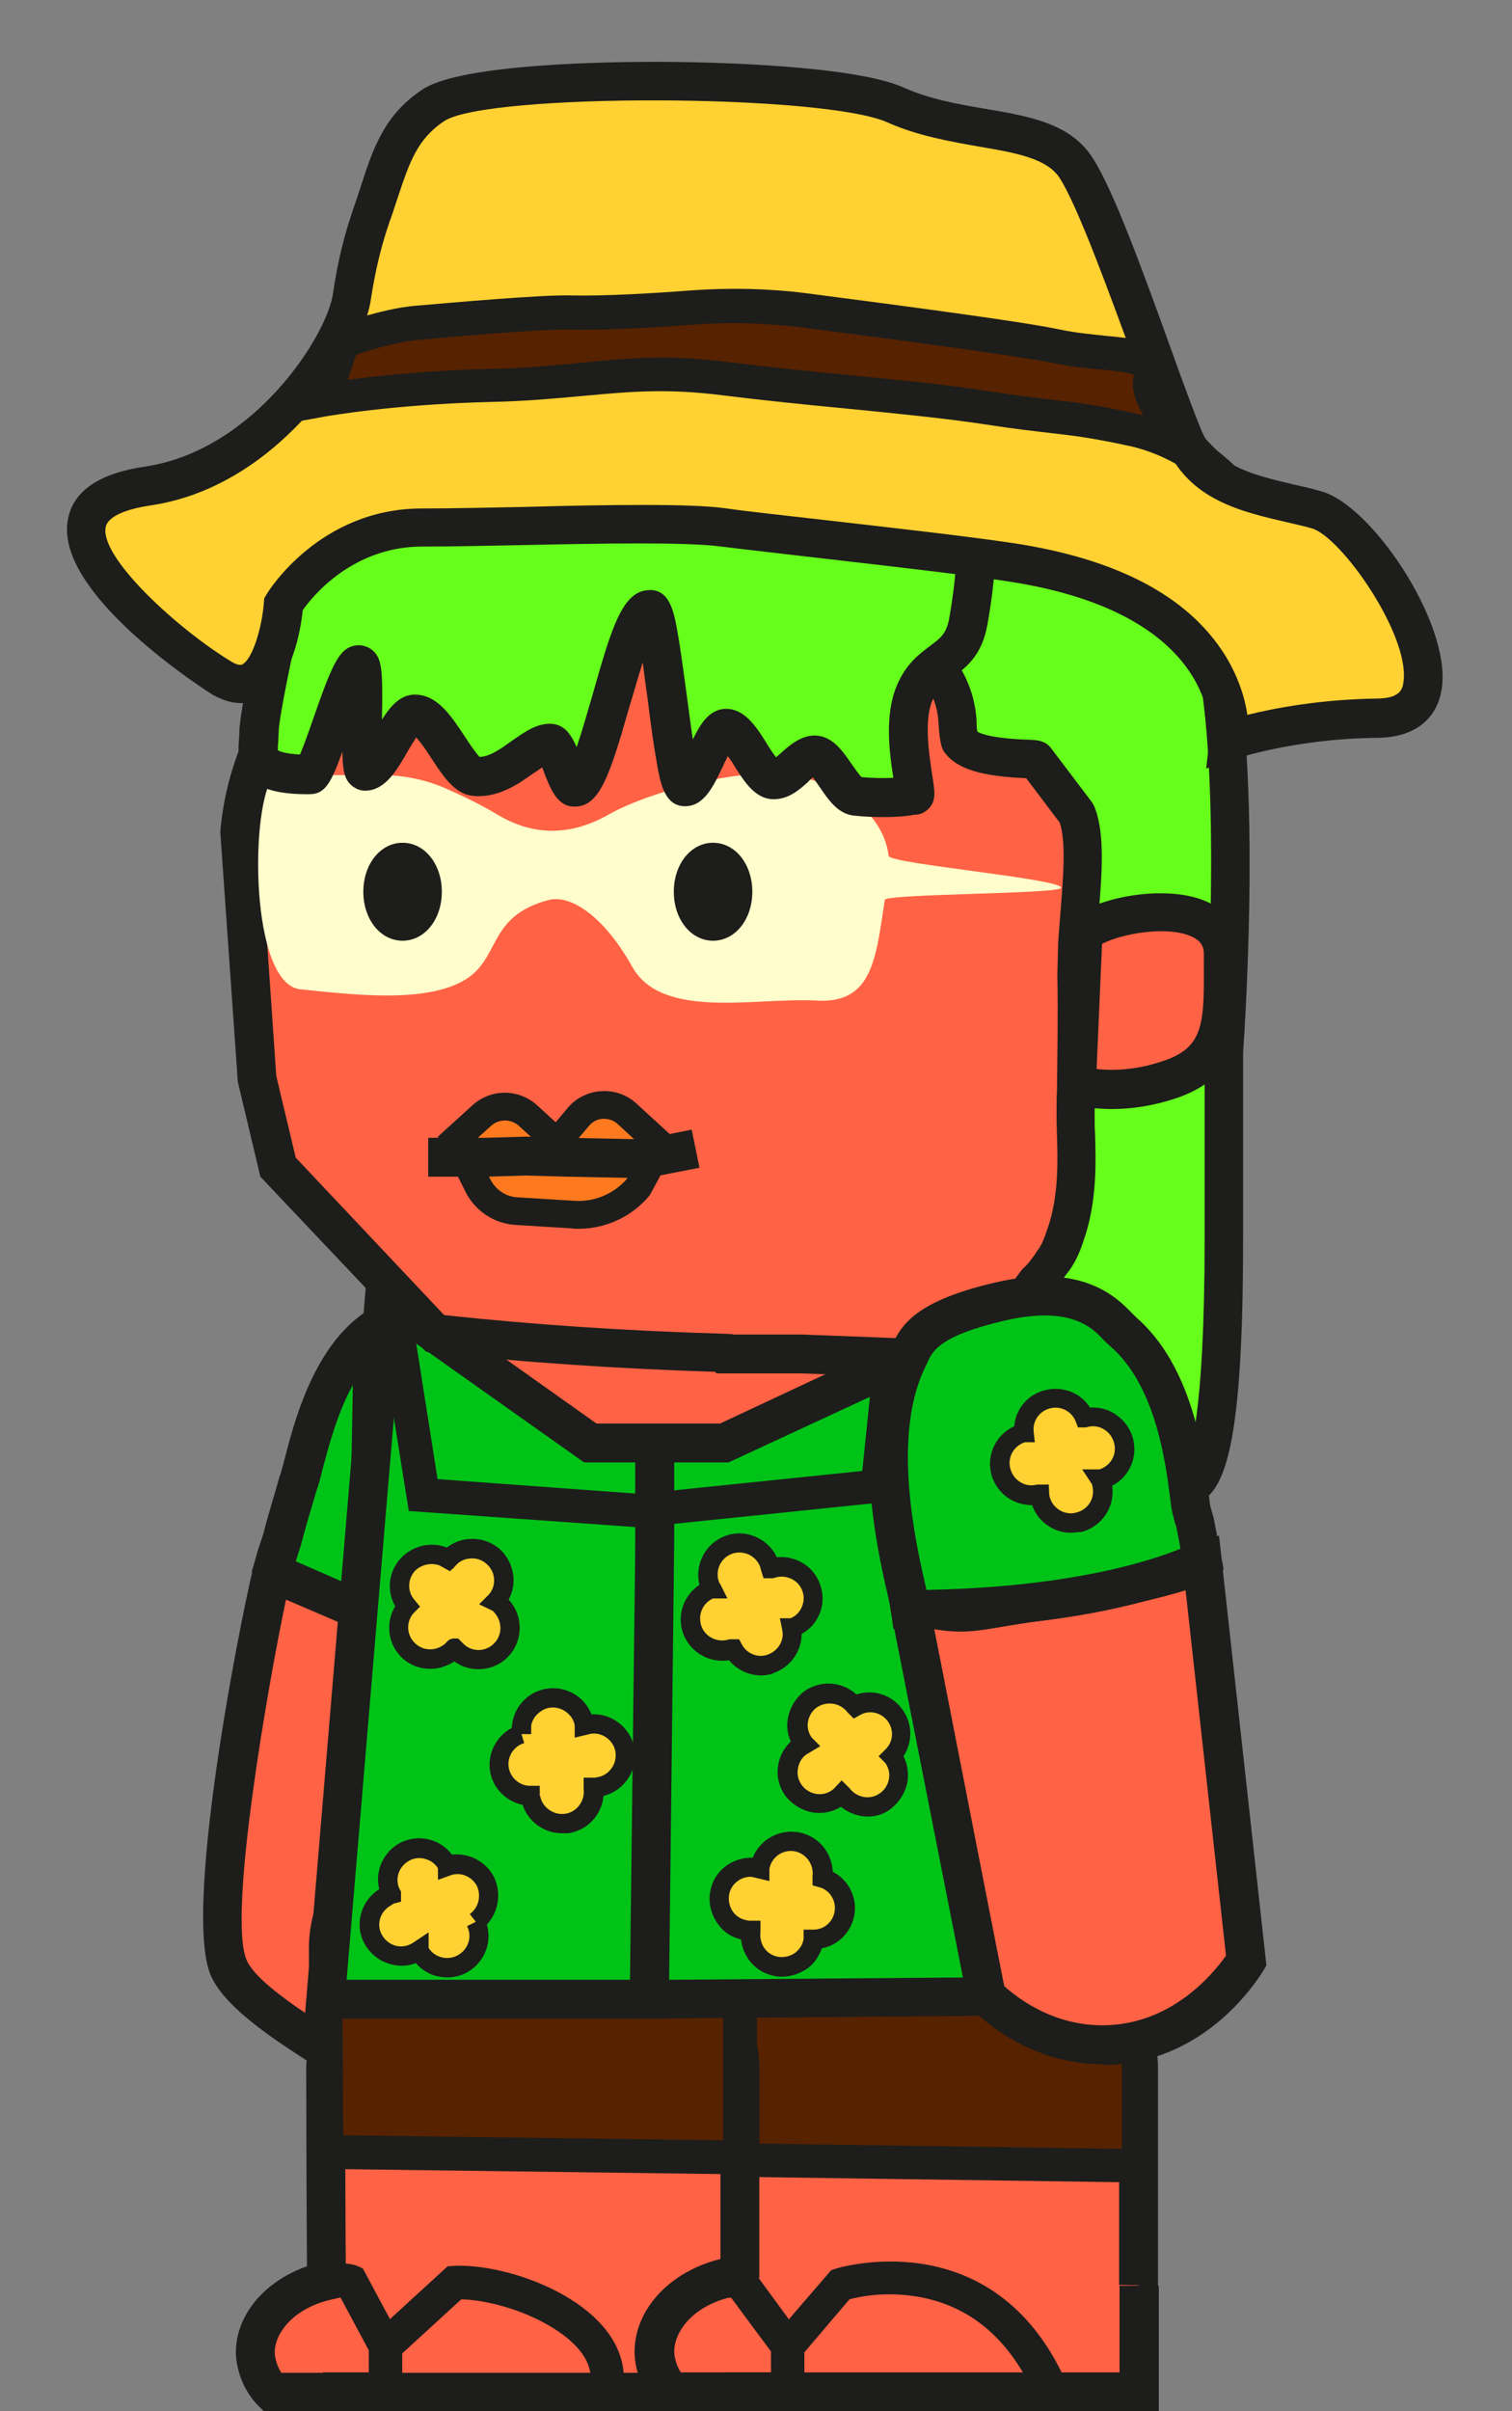 <?xml version="1.0" encoding="utf-8"?>
<!-- Generator: Adobe Illustrator 25.2.1, SVG Export Plug-In . SVG Version: 6.00 Build 0)  -->
<svg version="1.1" id="Layer_1" xmlns="http://www.w3.org/2000/svg" xmlns:xlink="http://www.w3.org/1999/xlink" x="0px" y="0px"
	 viewBox="0 0 389.1 620.3" style="enable-background:new 0 0 389.1 620.3;" xml:space="preserve">
<rect x="0" y="0" width="389.1" height="620.3" fill="#808080" stroke="none"/>
<style type="text/css">
	.st0{fill:#FF6244;}
	.st1{fill:#1D1D1B;}
	.st2{fill:#66FF1B;}
	.st3{fill:#754311;}
	.st4{fill:#FDECC9;}
	.st5{fill:#562200;}
	.st6{fill:#00C318;}
	.st7{fill:#FFFDCC;}
	.st8{fill:#FFD132;}
	.st9{fill:#FF791F;}
	.st10{fill:#C34A8C;}
</style>
<g>
	<path class="st0" d="M186.6,587.4c0-12-0.2-42.9-0.2-54.8c0.5-22.4,25-40.4,53.8-40.2c27.8,0.1,51.4,17.1,52.8,38.8v57.7"/>
	<path class="st1" d="M298,588.9h-10v-57.5c-1.3-18.7-22.7-33.9-47.8-34c-0.1,0-0.3,0-0.4,0c-25.8,0-47.9,16.1-48.4,35.3
		c0,5.9,0,16.6,0.1,27.2c0.1,10.7,0.1,21.5,0.1,27.5h-10c0-6-0.1-16.8-0.1-27.5c0-10.7-0.1-21.4-0.1-27.3l0-0.1
		c0.6-24.9,26.7-45.1,58.3-45.1c0.2,0,0.3,0,0.5,0c30.8,0.1,56.2,19.2,57.8,43.5l0,0.3V588.9z"/>
</g>
<g>
	<path class="st2" d="M191.6,77.9l18.9-1.2l22.1,0.6c0,0,8.6,0.3,39.3,11.8s26.7,42.5,37.9,69.8c11.2,27.3,5.1,111.7,5.1,111.7
		s0,39,0,48.1c0,122.9-25.7,32.2-44.8,20.8C250.9,328,70.9,209.6,70.5,169l8.1-45.6c3.5-13,12.7-22.6,23.9-24.6
		c2-0.3,5.6-3.5,9.5-7.1c7.5-6.9,17.1-10.9,27.3-11.4L191.6,77.9z"/>
	<path class="st1" d="M304.8,387.4c-7.6,0-13.9-10.3-21.7-23c-5.2-8.4-11.1-18-15.5-20.6c-9.2-5.5-59.3-38.1-107.3-74.7
		C96.7,220.8,65.7,188,65.5,169l0-0.5l8.3-46.5c4-15,14.7-25.8,27.7-28.2c1.5-0.7,5.6-4.4,7.1-5.9c8.3-7.6,19.1-12.2,30.4-12.7
		l52.3-2.4l19.1-1.2l22.3,0.6c1,0,10.3,0.7,40.9,12.1c24.3,9.1,29.2,29.5,33.9,49.2c1.9,7.8,3.8,15.8,6.9,23.4
		c11.4,27.7,5.9,108.3,5.5,113.8v47.9c0,54.2-4.7,66.1-12.7,68.4C306.4,387.3,305.6,387.4,304.8,387.4z M75.5,169.4
		c0.5,9,13.2,32.8,90.8,91.8c47.7,36.3,97.3,68.6,106.4,74c6.5,3.9,12.5,13.6,18.9,24c3.7,6.1,9.8,15.9,13,17.9
		c1.7-2.5,5.4-13.1,5.4-58.4l0-48.5c0.1-0.8,5.9-83.5-4.7-109.4c-3.4-8.3-5.4-16.7-7.4-24.9c-4.7-19.5-8.4-34.9-27.7-42.2
		c-28-10.5-37.2-11.4-37.8-11.5l-21.8-0.6l-18.8,1.2l-52.3,2.4c-9,0.4-17.6,4-24.1,10.1c-5.8,5.3-8.9,7.8-12.1,8.4
		c-9.1,1.6-16.8,9.8-19.8,20.8L75.5,169.4z M101.4,93.9C101.4,93.9,101.4,93.9,101.4,93.9C101.4,93.9,101.4,93.9,101.4,93.9z"/>
</g>
<g>
	<path class="st3" d="M150.2,476.4H94c0-8.5,0.1-17,0.2-25.7c0.2-13.5,0.8-30.7,0.9-41.3c0.4-12.1,1.6-17.3,2.2-29.1
		c0.5-9.2,0.2-25,0.8-34c0.3-4.3,0.6-8.6,0.9-12.8l13.1,9.5l21.3,2.1c18,0.4,17.5,2.4,30.1,2.4l21.1-1.1c8.5,0,6.3-1.1,17.9,1.1
		l3.6,0.8c11.3-4.8,25.7,6,29-5.9l7.3-5.6l10.9-0.9c11.3,33.9-30.5,42.9-19.3,76.8c2.2,6.6,6.5,44.1,8.4,54.6
		c1.8,10,0.7,1.7,3.9,11.3l-64.5-2.1"/>
</g>
<g>
	<ellipse class="st4" cx="174.3" cy="347.5" rx="65.4" ry="25"/>
	<path class="st1" d="M174.3,377.5c-34.1,0-70.4-10.5-70.4-30s36.3-30,70.4-30c34.1,0,70.4,10.5,70.4,30S208.4,377.5,174.3,377.5z
		 M174.3,327.5c-37.4,0-60.4,11.6-60.4,20s23,20,60.4,20s60.4-11.6,60.4-20S211.7,327.5,174.3,327.5z"/>
</g>
<g>
	<path class="st5" d="M293,499.4v57.7l-104.3-1.5c0-12-0.2-42.9-0.2-54.8c0.5-22.4,24.5-40.4,52.8-40.2
		C268.5,460.6,291.6,477.7,293,499.4z"/>
	<path class="st1" d="M297.3,561.5l-112.9-1.6v-4.2c0-6-0.1-16.8-0.1-27.5c0-10.7-0.1-21.4-0.1-27.3c0.5-24.7,25.9-44.5,56.6-44.5
		c0.2,0,0.3,0,0.5,0c29.8,0,54.4,18.8,56,42.8l0,0.3V561.5z M193,551.4l95.7,1.4v-53.2c-1.3-19.1-22.5-34.6-47.4-34.6
		c-0.1,0-0.3,0-0.4,0c-25.7,0-47.6,16.4-48.1,36c0,5.8,0.1,16.5,0.1,27.2C193,536.6,193,545.2,193,551.4z"/>
</g>
<g>
	<path class="st6" d="M94.8,415.3c-22.3,1.4-24.7-10.8-24.7-10.8c0.4-1.2,0.7-2.4,1-3.6l1.5-4.6c1.1-4.2,2-7.2,4.1-14.3
		c2-4.8,5.5-29.4,19.3-39.6h0.1l-1,53.8l-0.1,8.5L94.8,415.3"/>
	<path class="st1" d="M91.3,420.4c-22.9,0-26-14.3-26.2-14.9l-0.3-1.3l0.4-1.3c0.3-1,0.6-2.1,0.9-3.2l0.1-0.4l1.5-4.5
		c1-3.9,1.9-6.9,3.6-12.7l0.6-2.1c0.3-0.7,0.8-2.6,1.3-4.5c2.5-9.8,7.3-28,19.7-37.2l1.3-1h6.8l-1.1,58.9l-0.1,8.5L99.7,420
		l-4.6,0.3C93.8,420.4,92.5,420.4,91.3,420.4z M75.4,404.3c1,1.8,4.4,5.7,14.5,6.1l0.1-5.8l0.1-8.5l0.7-39.8
		c-4.1,7.4-6.3,16.1-7.8,21.7c-0.6,2.5-1.1,4.3-1.6,5.6L81,385c-1.8,6-2.6,8.8-3.6,12.6l-0.1,0.3l-1.4,4.4
		C75.7,403,75.6,403.6,75.4,404.3z"/>
</g>
<g>
	<path class="st0" d="M93.1,491.1c-6.7,10.5-5.8,23.6-12.5,34.1c-6.2-4-18.7-12.1-21.7-18.9c-7-15.6,10.2-99.3,11.2-101.8l24.7,10.8
		L92.2,485C92.6,487,92.9,489,93.1,491.1z"/>
	<path class="st1" d="M82.1,532.1l-4.2-2.7c-10.4-6.7-20.4-13.9-23.6-21.1c-7.9-17.6,9.8-102.3,11.1-105.7l1.9-4.8l32.5,14.2
		l-2.7,72.5c0.4,2,0.7,4,0.9,6l0.2,1.7l-0.9,1.5c-2.9,4.6-4.2,9.9-5.6,15.6c-1.5,6.2-3.1,12.6-6.9,18.5L82.1,532.1z M73.6,411.5
		c-4.2,19.7-15.2,81.5-10.1,92.8c1.8,4.2,9.6,9.9,15.3,13.7c1.4-3.4,2.3-7.1,3.3-11c1.4-5.7,2.8-11.5,6-17c-0.2-1.3-0.4-2.6-0.6-4
		l-0.1-0.6l2.5-66.9L73.6,411.5z"/>
</g>
<g>
	
		<rect x="90.5" y="404.4" transform="matrix(0.479 -0.878 0.878 0.479 -305.786 295.073)" class="st1" width="10" height="1.3"/>
</g>
<g>
	<path class="st0" d="M190.4,588.6v26.7H70c-2.6-2.7-4.1-6.3-4.3-10c-0.1-8,7.1-16,18.3-18.6v-1.2c-0.1-11.6-0.2-41.8-0.2-53.3
		c0.5-21.8,25-39.3,53.8-39c27.8,0.1,51.4,16.6,52.8,37.7V587"/>
	<path class="st1" d="M195.4,620.3H67.9l-1.5-1.5c-3.4-3.5-5.4-8.2-5.7-13.2l0-0.2c-0.1-9.7,7.2-18.5,18.3-22.4
		c-0.1-13.1-0.2-40.4-0.2-50.8l0-0.1c0.6-24.3,26.5-43.9,58.1-43.9c0.3,0,0.5,0,0.8,0c30.8,0.1,56.2,18.7,57.7,42.4l0,0.3V587h-10
		v-55.9c-1.3-18.1-22.7-32.8-47.8-32.9c-0.2,0-0.4,0-0.7,0c-25.7,0-47.6,15.5-48.1,34.1c0,11.1,0.1,41.5,0.2,53.2v5.2l-3.9,0.9
		c-9.5,2.2-14.4,8.5-14.4,13.6c0.1,1.9,0.7,3.6,1.7,5.2h113v-21.7h10V620.3z"/>
</g>
<g>
	<path class="st5" d="M190.4,499v56L84,553.6c-0.1-11.6-0.2-41.8-0.2-53.3c0.5-21.8,25-39.3,53.8-39
		C165.4,461.3,189,477.9,190.4,499z"/>
	<path class="st1" d="M194.7,559.4l-115-1.5l0-4.2c-0.1-11.7-0.2-42.3-0.2-53.3c0.6-24.1,26.2-43.3,57.4-43.3c0.3,0,0.5,0,0.8,0
		c30.4,0,55.5,18.3,57.1,41.7l0,0.3V559.4z M88.3,549.3l97.8,1.3v-51.5c-1.3-18.5-23-33.5-48.5-33.5c-26.4-0.2-49.1,15.7-49.5,34.8
		C88.1,510.2,88.2,535.7,88.3,549.3z"/>
</g>
<g>
	<path class="st0" d="M293,587.9v27.4H172.6c-2.6-2.8-4.1-6.5-4.3-10.2c-0.1-8.2,7.1-16.4,18.3-19.1l3.8-0.1h2.4"/>
	<path class="st1" d="M298.1,620.4H170.4l-1.5-1.6c-3.4-3.6-5.4-8.4-5.6-13.4l0-0.2c-0.1-11,9-20.9,22.2-24.1l0.5-0.1l4.5-0.1h2.4
		V591h-2.3l-3.2,0.1c-9.2,2.4-13.9,8.7-13.9,13.9c0.1,1.9,0.7,3.7,1.7,5.3h112.9v-22.3h10.1V620.4z"/>
</g>
<g>
	<path class="st0" d="M309.4,402.2l11.3,102.1c-0.8,1.3-13.1,21.3-36.3,21.7c-17.1,0.3-28.3-10.3-30.6-12.5
		c-2.5-11.7-17.3-89.3-19.8-101c14.7,4,16.3,1.8,31.4-0.3C275.5,410.9,300,406.3,309.4,402.2z"/>
	<path class="st1" d="M283.7,531c-16.3,0-27.9-8.7-33.3-13.9l-1.1-1.1l-0.3-1.5c-1.3-5.9-5.7-28.6-9.9-50.6
		c-4.2-21.9-8.6-44.6-9.9-50.4l-1.7-8l7.9,2.2c10.3,2.8,12.9,2.3,20.8,1c2.4-0.4,5.1-0.9,8.6-1.4c10-1.3,34-5.8,42.7-9.6l6.2-2.7
		l12.2,110.6l-0.9,1.5c-2.4,3.9-15.8,23.7-40.5,24.1C284.2,531,283.9,531,283.7,531z M258.4,510.9c4.8,4.3,13.8,10.3,25.9,10.1
		c17.4-0.3,28-13.4,31.2-17.9l-10.4-94c-12.3,3.8-31.6,7.2-39.1,8.1c-3.3,0.5-5.9,0.9-8.2,1.3c-6.4,1.1-10.4,1.8-17.4,0.6
		c2,10,5.2,26.7,8.4,42.9C252.7,482.4,256.8,503.3,258.4,510.9z"/>
</g>
<g>
	<path class="st0" d="M278.8,240.1c7.8-6.3,36-10,36,5.4s1.3,26.9-13.1,32s-24.7,1.6-24.7,1.6L278.8,240.1z"/>
	<path class="st1" d="M286.2,285.3c-6.4,0-10.5-1.3-10.8-1.4l-3.6-1.2l2.1-45l1.7-1.4c7.2-5.8,25.4-9,35.5-4.1
		c5.6,2.7,8.6,7.4,8.6,13.4c0,1.2,0,2.4,0,3.5c0.1,14.1,0.2,27.3-16.4,33.2C296.7,284.6,290.8,285.3,286.2,285.3z M282.2,275
		c3.7,0.4,10.1,0.5,17.8-2.3c9.5-3.4,9.9-9.3,9.8-23.7c0-1.2,0-2.4,0-3.6c0-2.1-0.9-3.4-3-4.4c-6-2.9-17.7-1-23.2,1.8L282.2,275z"/>
</g>
<g>
	<polygon class="st6" points="129.2,344.7 168.5,347.2 168.5,396.2 168.5,437 167.1,514.3 83.8,514.3 98.9,333.5 112.1,343 	"/>
	<path class="st1" d="M172,519.3H78.4l16.3-195l19.3,13.9l15.7,1.6l43.9,2.8V437L172,519.3z M89.2,509.3h73l1.3-72.4l0-85l-34.8-2.2
		l-18.4-1.8l-7.1-5.1L89.2,509.3z"/>
</g>
<g>
	<path class="st6" d="M168.5,347.2v14.3v34.7l-1.4,118.1l86.7-0.7l-19.6-99.7l-5.6-34.3c0,0-0.8-8.6,2.1-19.5s2.9-10.9,2.9-10.9
		L168.5,347.2z"/>
	<path class="st1" d="M162,519.3l1.5-123.2l0-54.1l76.6,2.4l-4.5,17c-2.4,9.1-2,16.5-2,17.6l5.6,34l20.7,105.5L162,519.3z
		 M173.5,352.4v43.8l-1.3,113.1l75.6-0.6l-18.5-93.9l-5.6-34.6c0-0.4-0.8-9.6,2.2-21.2l1.3-4.8L173.5,352.4z"/>
</g>
<g>
	<polygon class="st0" points="112.1,343 151.9,371.2 186.4,371.2 233.6,349.2 235.1,346.3 	"/>
	<path class="st1" d="M187.5,376.2h-37.2l-54.5-38.6l147.4,4l-5.9,11.5L187.5,376.2z M153.5,366.2h31.8l32.9-15.4l-89.8-2.4
		L153.5,366.2z"/>
</g>
<g>
	<path class="st0" d="M176.7,161.5c-12.5-1-25.8-1.5-39.8-1.6c-16,0-31,0.6-44.9,1.6c-17.2,12.3-28.3,31.6-30.2,52.7l4.4,63.3
		l5.4,22.7L112,343c24.7,2.7,49.4,4.3,74.2,5l0.3,0.3h19.6l27.5,1c0,0,0.2-0.1,0.4-0.2c4.4,0.3,7.2-0.5,9.5-1.6
		c8-0.3,15.9-0.7,23.6-1.3l-5.2-9.8c1.6-2.1,3.1-4.4,4.8-6.7c1.3-1.2,2.4-2.5,3.3-3.8c0.2-0.3,0.5-0.7,0.7-1
		c1.6-1.9,2.7-4.4,3.6-7.3c3.9-11.1,2.6-23.4,2.6-29.4c0-0.1,0-0.2,0-0.2c0-0.7,0-1.4,0-2.1c0.1-8.3,0.4-23.8,0.2-34.8l0.2-8.4
		c0.7-11.6,2.8-25.9-0.1-33.2c0-0.1,0-0.2-0.1-0.3l-10.4-13.8c-0.2-0.3-15.9,0.3-19.5-4.6c-0.3-0.4-0.6-2.5-0.7-5.4
		c-0.8-13-11.6-23.2-24.6-23.2h-9.8L176.7,161.5z"/>
	<path class="st1" d="M234.7,354.3l-28.7-1h-21.6l-0.4-0.4c-24.9-0.8-49.3-2.4-72.6-5l-1.8-0.2L67,302.7l-5.8-24.4l-4.5-64.1l0-0.4
		c2-22.6,13.8-43.1,32.3-56.3l1.1-0.8l1.4-0.1c14.9-1.1,30.1-1.6,45.3-1.6c14.7,0.1,27.8,0.6,40,1.6l35.2,0.7l9.7,0
		c15.6,0,28.6,12.3,29.6,27.9l0,0.1c0,1.3,0.1,2.3,0.2,2.9c1.1,0.7,4.4,1.8,13.4,2.1c2.1,0.1,4.1,0.2,5.6,2.2l10.3,13.6
		c0.4,0.5,0.8,1.2,1.1,2.1c2.5,6.9,1.6,17.3,0.8,27.3c-0.2,2.6-0.4,5-0.6,7.4l-0.2,8.2c0.2,9,0,20.9-0.1,29.6c0,1.9-0.1,3.7-0.1,5.2
		v2.2c0,1,0,2.2,0.1,3.5c0.2,6.9,0.6,17.4-2.9,27.4c-1.2,3.8-2.6,6.5-4.4,8.7c-0.1,0.1-0.2,0.3-0.3,0.4c-0.1,0.1-0.2,0.3-0.3,0.4
		c-1.1,1.6-2.3,3.1-3.7,4.4c-0.7,0.9-1.3,1.8-1.9,2.7c-0.3,0.4-0.5,0.8-0.8,1.1l7.3,13.8l-7.6,0.6c-6.7,0.5-14.2,0.9-22.8,1.3
		c-2.9,1.2-6,1.8-9.6,1.7L234.7,354.3z M188.6,343.3l17.7,0l26.2,1l0.5-0.2l1.4,0.1c3.6,0.2,5.6-0.4,7-1.1l0.9-0.4l1,0
		c5.7-0.2,10.9-0.5,15.8-0.8l-3.1-5.8l1.9-2.5c0.8-1.1,1.6-2.2,2.5-3.4c0.7-1.1,1.5-2.1,2.3-3.2l0.3-0.4l0.3-0.3
		c1-0.9,1.8-1.9,2.6-3c0.1-0.1,0.2-0.3,0.4-0.6c0.1-0.1,0.2-0.3,0.3-0.4l0.3-0.5c1-1.2,1.8-3,2.6-5.6l0.1-0.2
		c2.9-8.3,2.6-17.7,2.4-23.9c0-1.5-0.1-2.8-0.1-3.9v-2.3c0-1.6,0-3.4,0.1-5.3c0.1-8.7,0.3-20.5,0.1-29.4l0-0.1l0.2-8.7
		c0.2-2.5,0.4-5.1,0.6-7.7c0.7-8.6,1.5-18.3-0.2-23.1l-8.6-11.4c-8.7-0.4-17.2-1.5-20.9-6.5c-0.6-0.7-1.4-1.9-1.7-8.1
		c-0.7-10.3-9.3-18.4-19.6-18.4h-9.8l-35.8-0.7c-12-1-24.9-1.5-39.4-1.6c-14.4,0-28.9,0.5-43.1,1.5c-15.4,11.5-25.1,28.8-27,47.9
		l4.3,62.5l5,21l38.2,40.5c23.1,2.5,47.3,4.1,72,4.8l2,0.1L188.6,343.3z M262.7,198.4C262.7,198.4,262.7,198.4,262.7,198.4
		L262.7,198.4z"/>
</g>
<g>
	<path class="st7" d="M70.5,199.4h27.6c5.9,0,11.7,1.2,17,3.6c4.1,1.8,9,4.2,12.8,6.5c8.2,4.9,17.7,6.3,28.8,0
		c11.2-6.3,35.2-12.2,47.2-10.1c10.3,1.8,23.2,8.4,24.8,20.8c0.3,2,44.8,5.9,44.4,8.2c-0.3,1.6-45.2,1.5-45.4,3.1
		c-2.3,14.7-3,26.7-17.4,25.9c-15.8-0.9-39.9,5.1-47.6-8.7c-7.7-13.7-16.2-18.5-21.4-17.2c-15.3,4-12.6,14-20.5,19.8
		c-9.9,7.2-30.5,4.5-43.5,3.2S64.2,207.1,70.5,199.4z"/>
</g>
<g>
	<path class="st6" d="M234.2,414l-0.2-1.4l0,0c-0.9-5.8-11.4-40.8-0.4-63.2c1.9-3.8,2.6-9.6,23.4-14.5c22.8-5.4,28.9,5,32.1,7.7
		c15.4,13.3,16.4,40.2,17.5,45.7c0.2,0.8,0.4,1.5,0.6,2.2l0.3,0.9l1.9,9.8C309.4,401.2,287.7,413.7,234.2,414z"/>
	<path class="st1" d="M229.9,419l-0.8-5.7c-0.1-0.6-0.4-2-0.8-3.6c-2.6-11.4-9.4-41.7,0.8-62.5c0.2-0.3,0.3-0.6,0.4-1
		c2.5-5.7,6.7-11.6,26.3-16.2c22.7-5.4,31.6,3.8,35.5,7.8c0.4,0.4,0.8,0.8,1,1c14.6,12.6,17.5,35.4,18.7,45.2
		c0.2,1.4,0.3,2.6,0.4,3.2c0.2,0.7,0.3,1.2,0.5,1.8l0.4,1.4l2.6,13.3l-3.1,1.8c-0.9,0.5-23.5,13.2-77.7,13.5L229.9,419z
		 M268.9,338.4c-3,0-6.5,0.4-10.7,1.4c-16.5,3.9-18.2,7.8-19.5,10.6c-0.2,0.5-0.4,0.9-0.6,1.3c-8.7,17.7-2.4,45.4,0,55.9
		c0.1,0.5,0.2,1,0.3,1.4c37.5-0.7,58-7.6,65.4-10.6l-1.1-5.7l-0.3-0.8c-0.2-0.8-0.4-1.5-0.6-2.4l-0.1-0.2c-0.2-1-0.4-2.3-0.6-4.1
		c-1.1-8.6-3.6-28.7-15.3-38.8c-0.5-0.5-1.1-1-1.7-1.6C281.7,342.2,277.9,338.4,268.9,338.4z"/>
</g>
<g>
	<ellipse class="st1" cx="183.5" cy="229.4" rx="5.1" ry="7.6"/>
	<path class="st1" d="M183.5,242c-5.7,0-10.1-5.5-10.1-12.6s4.4-12.6,10.1-12.6s10.1,5.5,10.1,12.6S189.2,242,183.5,242z
		 M183.5,228.3c-0.1,0.3-0.1,0.7-0.1,1.1s0,0.8,0.1,1.1c0.1-0.3,0.1-0.7,0.1-1.1S183.6,228.6,183.5,228.3z"/>
</g>
<g>
	<ellipse class="st1" cx="103.6" cy="229.4" rx="5.1" ry="7.6"/>
	<path class="st1" d="M103.6,242c-5.7,0-10.1-5.5-10.1-12.6s4.4-12.6,10.1-12.6s10.1,5.5,10.1,12.6S109.3,242,103.6,242z
		 M103.6,228.3c-0.1,0.3-0.1,0.7-0.1,1.1s0,0.8,0.1,1.1c0.1-0.3,0.1-0.7,0.1-1.1S103.7,228.6,103.6,228.3z"/>
</g>
<g>
	<path class="st2" d="M251,138.7c0,3.5,0,10.1-2,21.2c-2,11.1-10,9-13.9,18.7c-4,9.7,1.3,26.2,0,26.2c-0.9,0-7.5,0.9-14.9,0
		c-3.2-0.4-6.6-9-9.7-10.3c-3.7-1.5-7.5,6-11.5,6s-8.2-13.6-12.5-13.1c-3.3,0.4-6.8,14.8-10.2,14.8c-3.3,0-6.1-45.4-9.3-45.3
		c-6.4,0.1-13.2,45.6-19.2,45.5c-2.1,0-4.2-11-6.3-11.1c-4.9-0.2-11.4,9.4-19.5,8.4c-4.6-0.6-9.7-15.7-15.4-15.9
		c-4-0.2-8.2,14.4-12.7,14.6c-2.1,0.1,0.4-27.5-1.8-27.3c-3.1,0.3-10.2,28.2-12.5,28.2c-16.3,0.1-13.1-6-13.2-10.8
		c0-5.4,6.4-33.3,6.4-33.3s3.8-13.7,3.5-19.8"/>
	<path class="st1" d="M227.2,210.2c-2.3,0-4.9-0.1-7.6-0.4c-4-0.5-6.4-4-8.7-7.4c-0.5-0.7-1.2-1.7-1.7-2.4c-0.5,0.4-1,0.8-1.3,1.2
		c-2.2,2-5,4.4-8.8,4.4c-4.7,0-7.5-4.4-10.2-8.7c-0.4-0.7-1-1.6-1.6-2.4c-0.4,0.9-0.9,1.8-1.2,2.5c-2.5,5.3-4.9,10.4-9.8,10.4
		c-5.3,0-6.4-6-7.3-11.3c-0.8-4.4-1.6-10.3-2.3-16c-0.4-2.9-0.9-6.4-1.3-9.7c-1.2,3.8-2.4,8.1-3.4,11.3
		c-5.1,17.9-7.7,25.8-14.1,25.8c0,0-0.1,0-0.1,0c-4.4,0-6.1-4.5-7.8-8.8c-0.1-0.4-0.3-0.8-0.5-1.3c-0.7,0.5-1.5,1.1-2.2,1.5
		c-3.9,2.8-9.3,6.6-15.9,5.8c-4.4-0.6-7.3-4.9-10.3-9.5c-1-1.6-2.7-4.1-4-5.5c-0.7,1.1-1.6,2.6-2.2,3.6c-2.8,4.9-5.7,9.9-10.7,10.1
		c-1.4,0.1-2.8-0.5-3.9-1.5c-1.6-1.5-2.1-3.5-2.2-8.5c-2.9,8.1-4.5,10.9-8.4,10.9c-8,0.1-12.9-1.3-15.7-4.4c-3-3.2-2.7-7.1-2.5-9.7
		c0-0.6,0.1-1.2,0.1-1.7l0-0.1c0-5.7,5.4-29.7,6.5-34.4l0.1-0.2c1.4-5,3.5-14.4,3.3-18.2l10-0.5c0.3,6.6-3.1,19.3-3.6,21.3
		c-2.6,11.3-6.2,28.6-6.2,32c0,0.9-0.1,1.8-0.1,2.5c-0.1,0.7-0.1,1.7-0.1,2.1c0.3,0.2,1.7,0.9,5.7,1.1c1-2.3,2.4-6.3,3.4-9.2
		c4.9-14,6.7-18.5,11.3-18.9c1.5-0.1,3,0.4,4.1,1.4c2.4,2.2,2.5,5.5,2.3,17.5c0,0.1,0,0.1,0,0.2c2.3-3.6,4.9-6.6,8.8-6.4
		c5.6,0.2,9.1,5.6,12.6,10.9c1.1,1.7,2.8,4.2,3.7,5.1c0,0,0,0,0,0c2.6,0,5.5-2.1,8.3-4.1c3.2-2.2,6.4-4.6,10.2-4.4
		c3.4,0.2,5.1,2.8,6.5,6c1.4-4.1,2.9-9.4,4.1-13.5c4.9-17.3,7.7-26.8,14.6-26.9c5.3-0.2,6.4,5.8,7.3,11.1c0.8,4.3,1.5,10.1,2.3,15.7
		c0.5,3.5,1,7.8,1.6,11.6c2-4.1,4.1-7.3,7.7-7.8c5.4-0.6,8.6,4.5,11.4,9c0.6,1,1.5,2.4,2.3,3.4c0.5-0.4,1.1-0.9,1.5-1.3
		c2.4-2.1,6.4-5.7,11.3-3.7c2.8,1.2,4.7,3.9,6.7,6.8c0.7,1,1.8,2.6,2.5,3.3c3,0.3,5.9,0.3,8.2,0.2c-1-6.3-2.3-16,0.8-23.5
		c2.3-5.7,5.8-8.3,8.6-10.4c2.8-2.1,4.3-3.2,5-7.3c1.9-10.7,1.9-16.9,1.9-20.3h10c0,3.7,0,10.5-2.1,22.1c-1.4,8-5.6,11.1-8.9,13.5
		c-2.3,1.8-4,3-5.3,6.1c-2.2,5.3-0.7,14.3,0,19.1c0.7,4.3,1,6.4-0.7,8.4c-1,1.1-2.3,1.8-3.8,1.8c-0.2,0-0.4,0-0.7,0.1
		C233,210,230.4,210.2,227.2,210.2z M221.8,200.2L221.8,200.2L221.8,200.2z M235.1,199.8c-0.1,0-0.2,0-0.3,0
		C234.9,199.8,235,199.8,235.1,199.8z M141.5,196.3L141.5,196.3L141.5,196.3z M198.6,195.6L198.6,195.6L198.6,195.6z M123.4,195
		L123.4,195L123.4,195z M79.6,194.3C79.6,194.3,79.5,194.3,79.6,194.3C79.5,194.3,79.6,194.3,79.6,194.3z M106,188.7L106,188.7
		C106,188.7,106,188.7,106,188.7z"/>
</g>
<g>
	<path class="st1" d="M103.5,618.9H83.1v-8.6h11.8v-5.7l-7.4-13.8c-0.7,0-1.6,0-3,0.2l-0.9-8.6c5-0.5,7.4,0.1,8.6,0.6l1.2,0.6
		l10.1,18.9V618.9z"/>
</g>
<g>
	<polygon class="st1" points="164.8,392.9 164.4,392.9 105.2,388.7 97.9,343.1 106.5,341.7 112.6,380.5 164.6,384.3 221.9,378.4 
		224.3,355.1 232.9,355.9 229.7,386.2 	"/>
</g>
<g>
	<path class="st8" d="M115.5,401.1C115.4,401.1,115.4,401.2,115.5,401.1c-3.4-2.1-7.9-1.5-10.6,1.5c-2.7,3.1-2.7,7.6-0.1,10.6
		c0,0,0,0-0.1,0.1c-3,3.4-2.6,8.5,0.7,11.5c3.4,3,8.5,2.6,11.5-0.7c0,0,0-0.1,0.1-0.1c0.3,0.3,0.5,0.6,0.8,0.9
		c3.4,3,8.5,2.6,11.5-0.7c3-3.4,2.6-8.5-0.7-11.5c-0.3-0.3-0.6-0.5-1-0.7c0,0,0,0,0.1-0.1c3-3.4,2.6-8.5-0.7-11.5
		C123.6,397.4,118.4,397.8,115.5,401.1z"/>
	<path class="st1" d="M123.1,429.4c-2.2,0-4.4-0.7-6.2-2c-4,2.7-9.4,2.6-13.2-0.7c-3.9-3.5-4.6-9.2-2-13.5
		c-2.2-3.8-1.8-8.7,1.3-12.2c3.1-3.4,7.9-4.5,12-2.9c1.7-1.3,3.7-2.1,5.9-2.2c2.9-0.2,5.6,0.8,7.7,2.6c3.7,3.4,4.6,8.8,2.3,13
		c3.7,4,3.8,10.2,0.2,14.3C129,428.2,126.1,429.4,123.1,429.4z M119.5,423.1c2.3,2,5.8,1.8,7.9-0.6c2-2.3,1.8-5.8-0.5-8l-0.1-0.1
		c-0.1-0.1-0.1-0.1-0.4-0.2l-3.1-1.5l2.5-2.5c2-2.3,1.8-5.8-0.6-7.9c-1.1-1-2.6-1.5-4.1-1.4c-1.3,0.1-2.4,0.5-3.3,1.3l-0.6,0.6
		l-0.7,0.8h-0.1l-0.6,0.6l-2.7-1.5c-2.2-0.8-4.8-0.2-6.4,1.5c-1.8,2.1-1.9,5.2-0.1,7.3l1.5,1.8l-1.7,1.7c-2,2.3-1.8,5.8,0.6,7.9
		c2.3,2,5.6,1.8,7.8-0.3c0.5-0.7,1.2-1.1,2.1-1.1h1l0.7,0.7c0.2,0.2,0.4,0.4,0.6,0.6C119.4,423,119.4,423,119.5,423.1z"/>
</g>
<g>
	<path class="st8" d="M134.2,446.2C134.2,446.2,134.2,446.3,134.2,446.2c-3.8,1.2-6.3,5-5.7,9s4.1,6.9,8,6.9v0.1
		c0.6,4.4,4.8,7.5,9.2,6.9c4.4-0.6,7.5-4.8,6.9-9.2v-0.1c0.4,0,0.8,0,1.2-0.1c4.4-0.6,7.5-4.8,6.9-9.2c-0.6-4.4-4.8-7.5-9.2-6.9
		c-0.4,0.1-0.8,0.2-1.2,0.3v-0.1c-0.6-4.4-4.8-7.5-9.2-6.9C136.6,437.6,133.5,441.8,134.2,446.2z"/>
	<path class="st1" d="M144.6,471.6c-4.6,0-8.7-3-10.1-7.3c-4.3-0.9-7.8-4.4-8.4-8.8c-0.7-4.5,1.7-8.9,5.6-11c0.1-2.1,0.8-4.1,2-5.8
		c1.7-2.3,4.2-3.9,7.1-4.3c2.8-0.4,5.6,0.3,7.9,2c1.6,1.2,2.8,2.8,3.5,4.6c2.5-0.1,4.9,0.6,6.9,2.1c2.3,1.7,3.8,4.2,4.2,7
		c0.4,2.8-0.3,5.6-2,7.9c-1.5,2-3.6,3.4-6,4c-0.4,4.8-4.1,8.9-9.1,9.6C145.6,471.6,145.1,471.6,144.6,471.6z M139,462
		c0.5,2.9,3.4,5,6.4,4.6c3-0.4,5.2-3.3,4.8-6.4l0-0.4v-2.5h2.5c0.2,0,0.5,0,0.6,0l0.3-0.1c1.5-0.2,2.8-1,3.7-2.2
		c0.9-1.2,1.3-2.7,1.1-4.2c-0.2-1.5-1-2.8-2.2-3.7c-1.2-0.9-2.6-1.3-4.1-1.1l-4.2,1v-3.1c-0.2-1.4-1-2.6-2.2-3.5
		c-1.2-0.9-2.7-1.3-4.2-1.1c-1.5,0.2-2.8,1.1-3.8,2.3c-0.5,0.7-0.8,1.4-1,2.2v2.3h-2.5l0.7,2.3c-2.7,0.8-4.4,3.5-4,6.2
		c0.4,2.7,2.8,4.8,5.5,4.8h2.5V462z"/>
</g>
<g>
	<path class="st8" d="M122.4,494.3C122.4,494.3,122.3,494.3,122.4,494.3c3.2-2.4,4.3-6.7,2.5-10.4c-1.9-3.6-6.1-5.3-9.8-4v-0.1
		c-2-4-6.9-5.6-10.9-3.6s-5.6,6.9-3.6,10.9v0.1c-0.4,0.1-0.8,0.3-1.1,0.5c-4,2-5.6,6.9-3.6,10.9s6.9,5.6,10.9,3.6
		c0.4-0.2,0.7-0.4,1-0.6v0.1c2,4,6.9,5.6,10.9,3.6C122.8,503.2,124.4,498.3,122.4,494.3z"/>
	<path class="st1" d="M115.1,508.7c-1.1,0-2.2-0.2-3.3-0.5c-1.9-0.6-3.6-1.8-4.8-3.2c-2.3,0.9-4.8,0.9-7.1,0.1
		c-2.7-0.9-4.9-2.8-6.2-5.3c-1.3-2.5-1.5-5.4-0.6-8.1c0.8-2.4,2.4-4.4,4.5-5.7c-0.5-1.9-0.4-3.9,0.2-5.8c0.9-2.7,2.8-4.9,5.3-6.2
		c4.7-2.3,10.2-0.9,13.2,3.1c4.3-0.5,8.7,1.7,10.8,5.7c2,4.2,1.2,9-1.8,12.3c1.4,4.8-0.8,10.1-5.5,12.5
		C118.4,508.3,116.7,508.7,115.1,508.7z M110.3,501.1c1.5,2.4,4.7,3.3,7.3,2c2.9-1.5,4-4.8,2.6-7.6l2.2-1.1v-0.1l-1.5-1.9
		c2.3-1.7,3-4.7,1.8-7.3c-1.3-2.4-4.2-3.6-6.7-2.7l-3.3,1.2v-3c-0.7-1.1-1.7-1.9-3-2.3c-1.4-0.5-3-0.4-4.3,0.3
		c-1.3,0.7-2.3,1.8-2.8,3.2c-0.5,1.4-0.4,3,0.3,4.3l0.3,0.5v2.6l-1.9,0.5c-0.1,0-0.2,0.1-0.3,0.2l-0.3,0.2c-1.3,0.7-2.3,1.8-2.8,3.2
		c-0.5,1.4-0.4,3,0.3,4.3c0.7,1.3,1.8,2.3,3.2,2.8c1.4,0.5,3,0.4,4.3-0.3c0.3-0.1,0.5-0.3,0.7-0.4l3.9-2.6V501.1z"/>
</g>
<g>
	<path class="st8" d="M257.5,378.5c1.1,4.4,5.5,7,9.9,5.9h0.1c0,0.4,0.1,0.8,0.2,1.2c1.1,4.4,5.5,7,9.9,5.9s7-5.5,5.9-9.9
		c-0.1-0.4-0.2-0.8-0.4-1.1h0.1c4.4-1.1,7-5.5,5.9-9.9s-5.5-7-9.9-5.9h-0.1c-1.5-3.7-5.5-5.8-9.5-4.8s-6.5,4.7-6.1,8.7h-0.1
		C259,369.8,256.4,374.2,257.5,378.5z"/>
	<path class="st1" d="M275.6,394.3c-1.9,0-3.8-0.5-5.4-1.5c-2.2-1.3-3.8-3.3-4.6-5.6c-2,0-3.9-0.5-5.6-1.5c-2.4-1.4-4.2-3.8-4.9-6.5
		c-1.3-5.1,1.3-10.2,5.9-12.3c0.4-4.5,3.5-8.2,8-9.3c4.5-1.1,9.1,0.7,11.5,4.5c2.2-0.1,4.3,0.3,6.2,1.5c2.4,1.5,4.2,3.8,4.9,6.6
		c1.2,4.9-1.1,9.8-5.4,12c0.8,5.4-2.6,10.5-7.9,11.9C277.3,394.1,276.4,394.3,275.6,394.3z M267.1,381.9h2.8l0.1,2.5
		c0,0.1,0.1,0.4,0.1,0.6c0.4,1.5,1.3,2.7,2.6,3.5c1.3,0.8,2.8,1,4.3,0.6c3.1-0.8,4.9-3.8,4.1-6.9c0-0.1-0.1-0.3-0.1-0.4l-2.5-3.8
		h4.4c2.9-0.9,4.6-3.8,3.8-6.8c-0.4-1.5-1.3-2.7-2.6-3.5c-1.3-0.8-2.8-1-4.3-0.6l-0.3,0.1h-2.1l-0.6-1.6c-1.1-2.6-3.8-4-6.6-3.3
		c-2.7,0.7-4.5,3.2-4.2,6l0.3,2.7h-2.5c-2.9,0.9-4.6,3.9-3.8,6.8l0,0c0.4,1.5,1.3,2.7,2.6,3.5c1.3,0.8,2.8,1,4.3,0.6L267.1,381.9z"
		/>
</g>
<g>
	<path class="st8" d="M204.7,473.7c-4.4-0.6-8.6,2.4-9.2,6.9v0.1c-0.4-0.1-0.8-0.2-1.2-0.3c-4.4-0.6-8.6,2.4-9.2,6.9
		c-0.6,4.4,2.4,8.6,6.9,9.2c0.4,0.1,0.8,0.1,1.2,0.1v0.1c-0.6,4.4,2.4,8.6,6.9,9.2c4.4,0.6,8.6-2.4,9.2-6.9v-0.1c4,0,7.4-2.9,8-6.9
		s-1.9-7.8-5.7-8.9V483C212.2,478.5,209.1,474.4,204.7,473.7z"/>
	<path class="st1" d="M201.2,508.5c-0.5,0-1,0-1.4-0.1c-2.8-0.4-5.2-1.8-6.9-4c-1.2-1.6-2-3.5-2.2-5.5c-2.4-0.5-4.5-1.9-5.9-3.9
		c-1.7-2.3-2.5-5.2-2.1-8c0.4-2.8,1.8-5.2,4-6.9c2-1.5,4.5-2.3,7-2.2c0.7-1.8,1.9-3.3,3.4-4.5c2.3-1.7,5.2-2.5,8-2.1l0.1,0
		c5.2,0.8,8.9,5.1,9.1,10.2c3.9,2,6.3,6.4,5.6,10.9c-0.7,4.5-4.1,8-8.4,8.8c-0.7,2-1.9,3.8-3.6,5.1
		C205.9,507.7,203.6,508.5,201.2,508.5z M193.2,482.8c-1.3,0-2.5,0.4-3.5,1.2c-1.2,0.9-1.9,2.2-2.1,3.6c-0.2,1.5,0.2,3.1,1.1,4.3
		c0.9,1.2,2.2,1.9,3.6,2.1l0.3,0.1c0.1,0,0.4,0,0.6,0h2.5l0,2.9c-0.2,1.5,0.2,3.1,1.1,4.3c0.9,1.2,2.2,1.9,3.6,2.1
		c1.5,0.2,3.1-0.2,4.3-1.1c1.1-0.9,1.9-2.1,2.1-3.5v-2.4h2.5c2.8,0,5.1-2,5.5-4.8c0.4-2.7-1.3-5.4-3.9-6.1l-1.8-0.5l0-2.3
		c0.4-3.1-1.7-6-4.8-6.5c-1.5-0.2-3,0.2-4.2,1.1c-1.1,0.9-1.9,2.1-2.1,3.5v3.1l-4.2-1C193.7,482.9,193.5,482.8,193.2,482.8z"/>
</g>
<g>
	<path class="st8" d="M208.4,437.3c-3.5,2.7-4.3,7.8-1.5,11.4l0.1,0.1c-0.4,0.2-0.7,0.4-1.1,0.6c-3.5,2.7-4.3,7.8-1.5,11.4
		c2.7,3.5,7.8,4.3,11.4,1.5c0.4-0.2,0.6-0.5,0.9-0.8l0.1,0.1c2.7,3.5,7.8,4.3,11.4,1.5c3.5-2.7,4.3-7.8,1.5-11.4l-0.1-0.1
		c2.8-2.8,3.1-7.3,0.7-10.5c-2.4-3.2-6.9-4.1-10.3-2.2l-0.1-0.1C217.1,435.3,212,434.6,208.4,437.3z"/>
	<path class="st1" d="M223.3,467.3c-0.4,0-0.9,0-1.4-0.1c-2-0.3-3.9-1.1-5.5-2.4c-2.1,1.3-4.5,1.8-6.9,1.5c-2.8-0.4-5.4-1.9-7.2-4.1
		c-1.7-2.2-2.5-5-2.1-7.7c0.3-2.5,1.5-4.8,3.3-6.5c-0.8-1.7-1.1-3.7-0.8-5.6c0.4-2.8,1.9-5.4,4.1-7.2l0,0c4.2-3.1,9.9-2.7,13.6,0.7
		c4.2-1.4,9,0,11.7,3.7c2.8,3.7,2.8,8.5,0.4,12.2c1,1.9,1.3,4,1.1,6.1c-0.4,2.8-1.9,5.4-4.1,7.2
		C227.8,466.6,225.6,467.3,223.3,467.3z M216.6,458l2.1,2.1c0.9,1.2,2.3,2,3.8,2.2c1.5,0.2,2.9-0.2,4.1-1.1c1.2-0.9,2-2.3,2.2-3.8
		c0.2-1.4-0.2-2.8-1-3.9l-1.7-1.7l1.8-1.8c2-2,2.2-5,0.5-7.3c-1.7-2.2-4.7-2.9-7.1-1.5l-1.6,0.9l-1.6-1.6c-1.9-2.5-5.4-3-8-1.2
		c-1.2,0.9-2,2.3-2.2,3.8c-0.2,1.4,0.2,2.8,1,3.9l2.2,2.2l-3.7,2.2c-1.2,0.9-1.9,2.3-2.1,3.8c-0.2,1.5,0.2,2.9,1.1,4.1
		c0.9,1.2,2.3,2,3.8,2.2c1.5,0.2,2.9-0.2,4.1-1.1l0.2-0.2c0.1-0.1,0.3-0.2,0.4-0.4L216.6,458z"/>
</g>
<g>
	<path class="st8" d="M208.8,408.4c-1.5-4.2-6.2-6.4-10.4-4.9h-0.1c-0.1-0.4-0.2-0.8-0.3-1.2c-1.5-4.2-6.2-6.4-10.4-4.9
		s-6.4,6.2-4.9,10.4c0.1,0.4,0.3,0.7,0.5,1.1h-0.1c-4.2,1.5-6.4,6.2-4.9,10.4c1.5,4.2,6.2,6.4,10.4,4.9h0.1c1.9,3.5,6.1,5.2,9.9,3.8
		c3.8-1.4,6-5.4,5.2-9.2h0.1C208.2,417.3,210.4,412.6,208.8,408.4z"/>
	<path class="st1" d="M195.9,431c-3.2,0-6.2-1.4-8.3-3.9c-5,0.8-10-2-11.8-6.9c-1.7-4.7,0.2-9.9,4.2-12.5
		c-1.3-5.2,1.5-10.7,6.7-12.6c2.7-1,5.5-0.8,8.1,0.4c2.3,1.1,4.1,2.9,5.1,5.1c4.8-0.5,9.5,2.3,11.1,6.9c1,2.7,0.9,5.5-0.3,8.1
		c-0.9,2-2.5,3.7-4.4,4.7c0,4.3-2.7,8.4-7,10C198.3,430.8,197.1,431,195.9,431z M188.2,421.7h2l0.7,1.3c1.3,2.5,4.3,3.6,6.8,2.6
		c2.6-1,4.2-3.7,3.6-6.3l-0.6-3h2.7c1.3-0.5,2.3-1.5,2.9-2.8c0.6-1.3,0.7-2.9,0.2-4.2l0,0c-1-2.9-4.3-4.4-7.2-3.4l-0.4,0.1h-2.4
		l-0.6-1.9l-0.3-1.1c-0.5-1.3-1.5-2.4-2.9-3.1c-1.4-0.6-2.9-0.7-4.3-0.2c-1.4,0.5-2.5,1.5-3.2,2.9c-0.6,1.4-0.7,2.9-0.2,4.3l0.1,0.2
		c0,0.1,0.1,0.1,0.1,0.2c0.1,0.1,0.1,0.2,0.2,0.3l1.8,3.6h-3.7c-2.7,1.2-4,4.3-3,7.1c1,2.9,4.3,4.4,7.2,3.4L188.2,421.7z"/>
</g>
<g>
	<path class="st8" d="M90.6,76.2c1-7,2.6-14,5-20.7c4.4-12.3,5.8-21.7,16.1-28.4c13.2-8.5,101-8,118.8,0s38.8,4.4,46.4,16.1
		s22,56.1,27.8,69.7s20.5,14.6,34.1,18.2c13.6,3.6,44.2,53.3,15.8,53.6c-22.7,0.2-38.3,5.7-38.3,5.7s4.2-36.7-56.5-45.8
		c-20-3-59.7-7-73.5-8.9s-53.8,0-77.6,0S73,155.4,73,155.4s-2.1,27.1-15.8,19.1c-13.6-8.1-58.8-43.7-19-49.5
		C68.9,120.4,88.9,88.4,90.6,76.2z"/>
	<path class="st1" d="M310.4,197.7l0.9-7.9c0.1-1.3,2.5-32.1-52.3-40.3c-11.8-1.8-30.5-3.9-46.9-5.8c-11.2-1.3-20.9-2.4-26.5-3.1
		c-8.9-1.2-30.8-0.8-50-0.4c-9.8,0.2-19.1,0.4-26.9,0.4c-18,0-28.4,12.9-30.8,16.4c-0.5,5-2.7,18.4-10.7,22.6
		c-2.6,1.4-6.9,2.3-12.5-0.9c-0.5-0.3-41.1-25.8-37.2-45.2c1.4-7.3,8.2-11.8,20-13.5c27.8-4.2,46.6-33.5,48.2-44.5l0,0
		c1.1-7.8,2.9-15.1,5.2-21.7c0.7-2.1,1.4-4.1,2-6c3.2-9.9,6.1-18.4,16-24.9c10.3-6.6,48.8-7,60.4-7c23.5,0.1,52.5,1.8,63.2,6.6
		c6.7,3,14,4.3,21.1,5.5c11.2,1.9,21.8,3.7,27.5,12.5c5.4,8.2,13.2,29.8,20.1,48.9c3.3,9.2,6.2,17.1,8.1,21.6
		c3.9,9,13.2,11.2,23.9,13.7c2.2,0.5,4.6,1,6.8,1.7c12.8,3.4,33.1,33.4,31.1,50.2c-1,8.3-7,13.1-16.5,13.2
		c-21.5,0.2-36.5,5.4-36.7,5.4L310.4,197.7z M165.3,129.9c9.1,0,16.9,0.2,21.7,0.9c5.5,0.8,15.1,1.8,26.3,3.1
		c16.5,1.9,35.3,4,47.3,5.8c26.7,4,45,13.6,54.5,28.6c3.7,5.9,5.3,11.5,5.9,15.6c6.8-1.7,18.7-4,33.6-4.2c6.1-0.1,6.4-2.8,6.6-4.5
		c1.5-12.1-16.2-37.3-23.7-39.3c-2.1-0.6-4.4-1.1-6.5-1.6c-11.7-2.7-25-5.8-30.9-19.5c-2-4.7-4.9-12.8-8.3-22.1
		c-6.1-16.7-14.4-39.6-19.1-46.9c-3.3-5.1-11.4-6.5-20.8-8.1c-7.3-1.3-15.6-2.7-23.5-6.2c-16.4-7.4-102.7-7.6-114-0.4
		c-7,4.6-9,10.6-12,19.6c-0.7,2-1.3,4.1-2.1,6.2c-2.1,6-3.7,12.6-4.8,19.7C94.4,85,87.8,97,79,106.8c-8.1,9-21.6,20.4-40.1,23.2
		c-6.9,1-11.2,3-11.7,5.6c-1.6,7.8,18.7,26.4,32.5,34.7c1.2,0.7,2.2,0.9,2.7,0.6c2.6-1.4,5-9.4,5.5-15.8l0.1-1.2l0.6-1
		c0.5-0.9,13.7-22.1,40-22.1c7.7,0,16.9-0.2,26.7-0.4C145.7,130.1,156.2,129.9,165.3,129.9z"/>
</g>
<g>
	<path class="st5" d="M83.1,102.9c0,0,17.4-3.2,43.1-3.8s37-4.7,60.3-1.7c23.4,3,48.7,4.5,67.8,7.5s20.2,1.9,37.6,5.7
		c15.4,3.4,24.6,14.3,24.6,14.3s-22.2-18.9-20.6-27.2s-9.3-5.6-24-8.6c-10.3-2.1-45.2-6.7-65.4-9.3c-9.4-1.2-18.9-1.4-28.4-0.7
		c-9.7,0.7-22.5,1.5-31.3,1.3c-7.5-0.2-28.9,1.7-40.1,2.7C98.8,83.8,88,87.8,88,87.8L83.1,102.9z"/>
	<path class="st1" d="M313.7,128.2c-1.7-1.4-3.9-3.4-6.3-5.7c-3.8-2.9-9.5-6.1-16.4-7.7c-10.2-2.2-14.5-2.7-20.6-3.4
		c-4.2-0.5-9-1-16.7-2.2c-10.5-1.6-22.8-2.8-35.9-4.1c-10.5-1-21.3-2.1-31.8-3.4c-14.2-1.8-23.5-1-35.4,0.1
		c-6.8,0.6-14.6,1.4-24.3,1.6c-25.1,0.6-42.3,3.7-42.4,3.7l-7.1,1.3l7.8-24l2-0.7c0.5-0.2,11.4-4.2,19.8-5
		c10.6-0.9,32.8-2.9,40.6-2.7c8.9,0.2,21.9-0.6,30.9-1.3c9.9-0.7,19.8-0.5,29.3,0.7c24.6,3.2,55.9,7.3,65.7,9.4
		c4.3,0.9,8.2,1.2,11.7,1.6c6.5,0.6,11.6,1.1,14.3,4.7c1.5,2,1.9,4.4,1.4,7.4c-0.4,2.5,5.3,10,13,17.5c4.1,3.2,6.4,5.8,6.6,6.1
		L313.7,128.2z M170.1,92c5.1,0,10.6,0.3,16.9,1.1c10.4,1.3,21.1,2.4,31.5,3.4c13.2,1.3,25.7,2.5,36.4,4.2
		c7.6,1.2,12.3,1.7,16.4,2.2c6.1,0.7,10.9,1.2,21.5,3.6c0.5,0.1,0.9,0.2,1.4,0.3c-2-3.5-3.1-6.9-2.5-9.8c0.1-0.3,0.1-0.5,0.1-0.6
		c-1.2-0.6-5.2-1-8.1-1.3c-3.5-0.3-7.9-0.7-12.6-1.7c-7.5-1.5-30.6-4.8-65.1-9.2c-8.9-1.1-18.2-1.4-27.5-0.7
		c-9.2,0.7-22.5,1.5-31.7,1.3c-7.4-0.2-29.1,1.7-39.6,2.7c-5.3,0.5-12.3,2.6-15.6,3.8l-2.1,6.4c7.5-1,20.4-2.4,36.7-2.8
		c9.4-0.2,16.7-0.9,23.7-1.6C156.7,92.6,163,92,170.1,92z"/>
</g>
<g>
	<path class="st1" d="M152,611.2c-0.5-7-8.5-11.9-13.2-14.3c-7.4-3.7-15.2-5.3-20.1-5.4l-16.6,15.2l-5.8-6.4l18.9-17.3l1.5-0.1
		c14.3-0.8,42.5,9.3,43.8,27.7L152,611.2z"/>
</g>
<g>
	<polygon class="st1" points="207,618.9 186.6,618.9 186.6,610.3 198.4,610.3 198.4,604.9 186.9,589.4 193.9,584.2 207,602.1 	"/>
</g>
<g>
	<path class="st1" d="M265.3,614.1c-6.7-13.5-16.7-21.4-29.9-23.4c-7.8-1.2-14.3,0.1-16.8,0.8L206,606.3l-6.5-5.6l14.4-16.7l1.2-0.4
		c0.4-0.1,39-12.1,58.1,26.7L265.3,614.1z"/>
</g>
<g>
	<path class="st9" d="M143.2,293.7l5.5-6.5c3.2-3.8,8.9-4.1,12.6-0.7l8.7,8l-5.8,10.7c-4.1,5-10.4,7.7-16.9,7.2l-14.7-0.9
		c-4.2-0.3-7.9-2.8-9.8-6.6l-5.9-11.8l6.8-6.2c3.4-3.1,8.6-3.1,12,0L143.2,293.7z"/>
	<path class="st1" d="M148.9,316.1c-0.6,0-1.2,0-1.8-0.1l-14.6-0.9c-5.5-0.4-10.3-3.7-12.7-8.5l-7.1-14.2l8.8-8
		c4.8-4.4,12-4.4,16.8,0l4.7,4.3l3.1-3.7c2.2-2.6,5.3-4.1,8.6-4.3c3.4-0.2,6.6,0.9,9.1,3.2l10.8,9.9l-7.3,13.5l-0.2,0.3
		C162.6,313,155.9,316.1,148.9,316.1z M121.5,294l4.7,9.4c1.3,2.6,3.9,4.4,6.8,4.6l14.6,0.9c5.2,0.4,10.3-1.7,13.7-5.6l4.3-8
		l-6.6-6.1c-1-1-2.4-1.4-3.8-1.4c-1.4,0.1-2.7,0.7-3.6,1.8l-7.9,9.3l-10.2-9.3c-2-1.8-5.1-1.8-7.1,0L121.5,294z"/>
</g>
<g>
	<polyline class="st10" points="110.2,297.7 125.1,297.7 135.2,297.4 146.1,297.7 165.8,298.1 179,295.5 	"/>
	<polygon class="st1" points="166.2,303.1 146,302.7 135.2,302.4 125.1,302.7 110.2,302.7 110.2,292.7 125,292.7 135.2,292.4 
		146.2,292.7 165.4,293.1 178,290.6 180,300.4 	"/>
</g>
</svg>
